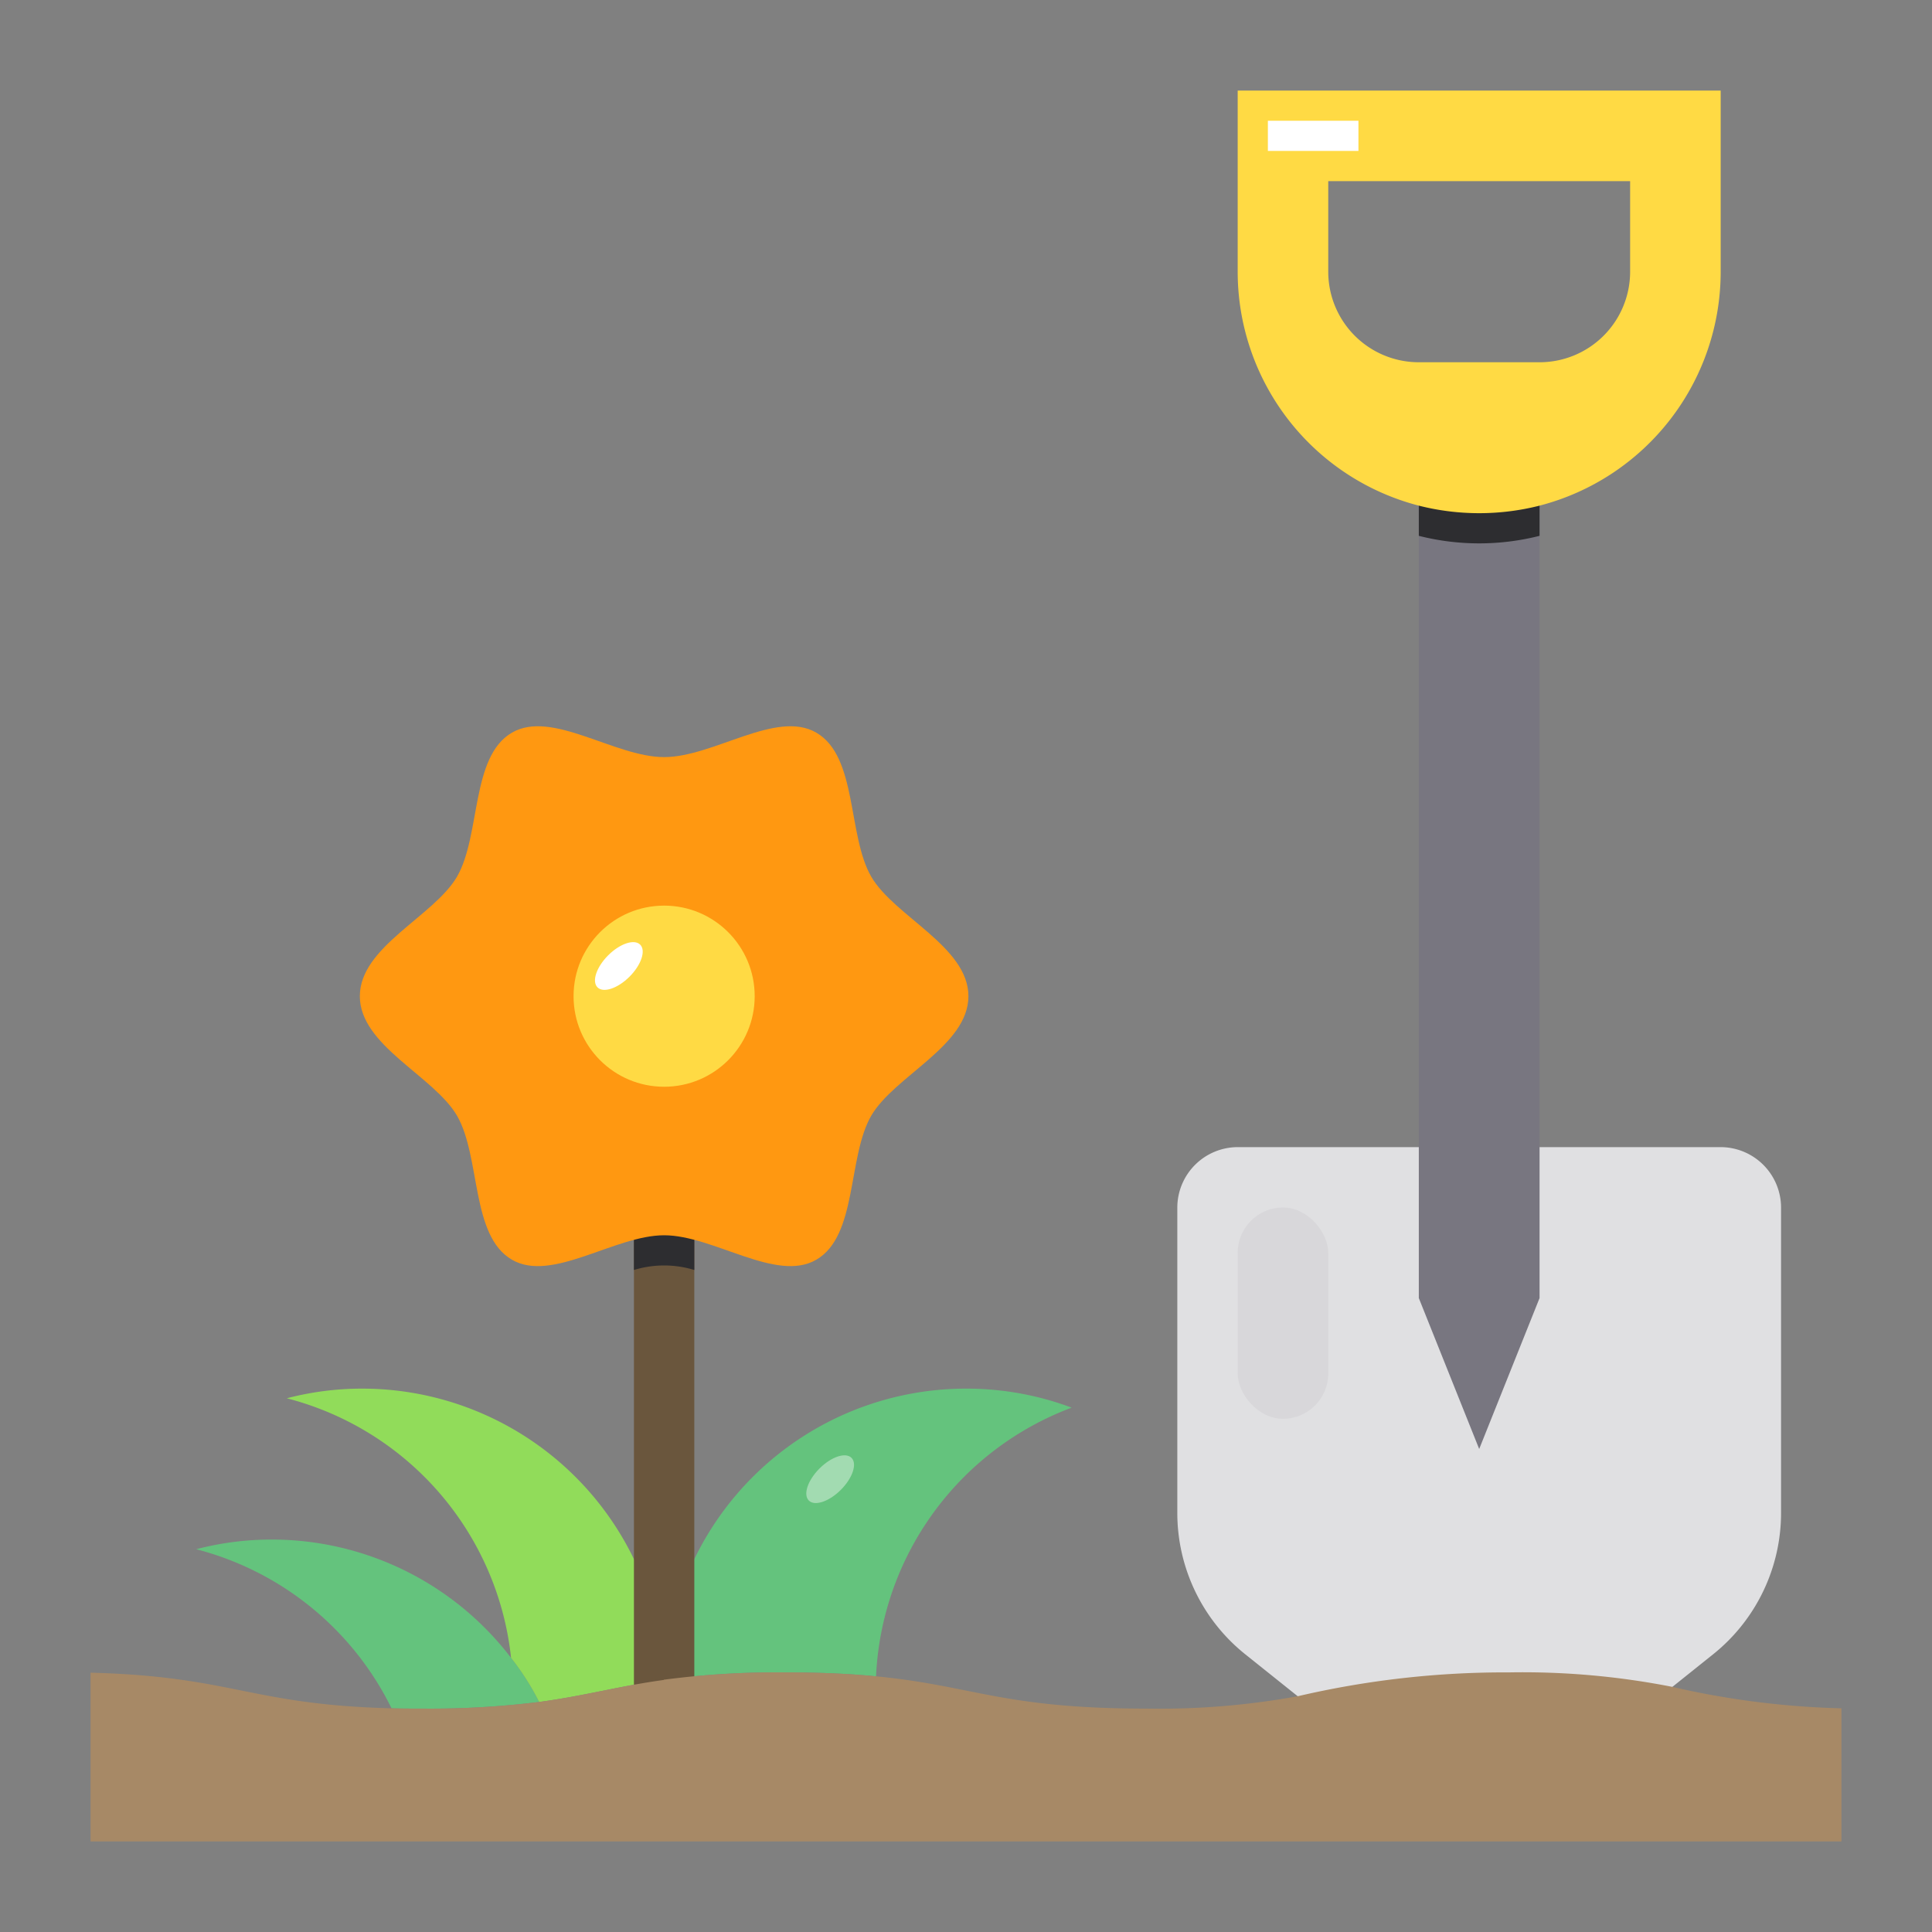 <svg xmlns="http://www.w3.org/2000/svg" viewBox="0 0 64 64" id="plant-growing"><rect x="0" y="0" width="64" height="64" fill="#808080" stroke="none"/><path fill="#e0e0e2" d="M59,40V50.12a6,6,0,0,1-2.25,4.68L50.25,60a2.013,2.013,0,0,1-2.5,0l-6.5-5.2A6,6,0,0,1,39,50.12V40a2.006,2.006,0,0,1,2-2H57A2.006,2.006,0,0,1,59,40Z"></path><polygon fill="#787680" points="51 15 51 43 49 48 47 43 47 15 51 15"></polygon><path fill="#2d2d30" d="M47,15v2.75a8.125,8.125,0,0,0,4,0V15Z"></path><rect width="3" height="7" x="41" y="40" fill="#d8d7da" rx="1.5"></rect><path fill="#ffda44" d="M44,6V9a3,3,0,0,0,3,3h4a3,3,0,0,0,3-3V6ZM57,3V9a8.006,8.006,0,0,1-6,7.75,8.125,8.125,0,0,1-4,0A8.006,8.006,0,0,1,41,9V3Z"></path><rect width="3" height="1" x="42" y="4" fill="#fff"></rect><path fill="#64c37d" d="M17.86,56.38A29.332,29.332,0,0,1,14,56.6c-.36,0-.71,0-1.03-.01A10,10,0,0,0,6.5,51.32,9.846,9.846,0,0,1,9,51a9.971,9.971,0,0,1,7.93,3.92A8.59,8.59,0,0,1,17.86,56.38Z"></path><path fill="#91dc5a" d="M21.99,55.64v.01c-1.52.21-2.58.52-4.13.73a8.59,8.59,0,0,0-.93-1.46,9.977,9.977,0,0,0-7.43-8.6A9.846,9.846,0,0,1,12,46,10,10,0,0,1,21.99,55.64Z"></path><path fill="#64c37d" d="M32,46a9.921,9.921,0,0,1,3.5.63,9.994,9.994,0,0,0-6.48,8.9c-.82-.08-1.8-.13-3.02-.13a28.734,28.734,0,0,0-3.99.24A10,10,0,0,1,32,46Z"></path><rect width="2" height="16" x="21" y="40" fill="#6a563d"></rect><path fill="#2d2d30" d="M23,40v2.07a3.408,3.408,0,0,0-2,0V40Z"></path><path fill="#ff9811" d="M32.08,33c0,1.64-2.45,2.64-3.22,3.96-.79,1.37-.45,3.98-1.82,4.77-1.32.77-3.4-.81-5.04-.81s-3.72,1.58-5.04.81c-1.37-.79-1.03-3.4-1.82-4.77-.77-1.32-3.22-2.32-3.22-3.96s2.45-2.64,3.22-3.96c.79-1.37.45-3.98,1.82-4.77,1.32-.77,3.4.81,5.04.81s3.72-1.58,5.04-.81c1.37.79,1.03,3.4,1.82,4.77C29.63,30.36,32.08,31.36,32.08,33Z"></path><circle cx="22" cy="33" r="3" fill="#ffda44"></circle><ellipse cx="27.5" cy="49" fill="#a2dbb1" rx="1" ry=".5" transform="rotate(-45 27.5 49)"></ellipse><ellipse cx="20.5" cy="32" fill="#fff" rx="1" ry=".5" transform="rotate(-45 20.5 32)"></ellipse><path fill="#a78966" d="M22.01,55.64A28.734,28.734,0,0,1,26,55.4c1.22,0,2.2.05,3.02.13,3.22.31,4.19,1.07,8.97,1.07a25.591,25.591,0,0,0,5-.41A30.239,30.239,0,0,1,50,55.4a25.6,25.6,0,0,1,5.4.48,27.836,27.836,0,0,0,5.6.71V61H3V55.41c4.7.12,5.29,1.06,9.97,1.18.32.01.67.01,1.03.01a29.332,29.332,0,0,0,3.86-.22c1.55-.21,2.61-.52,4.13-.73v-.01h.02Z"></path></svg>